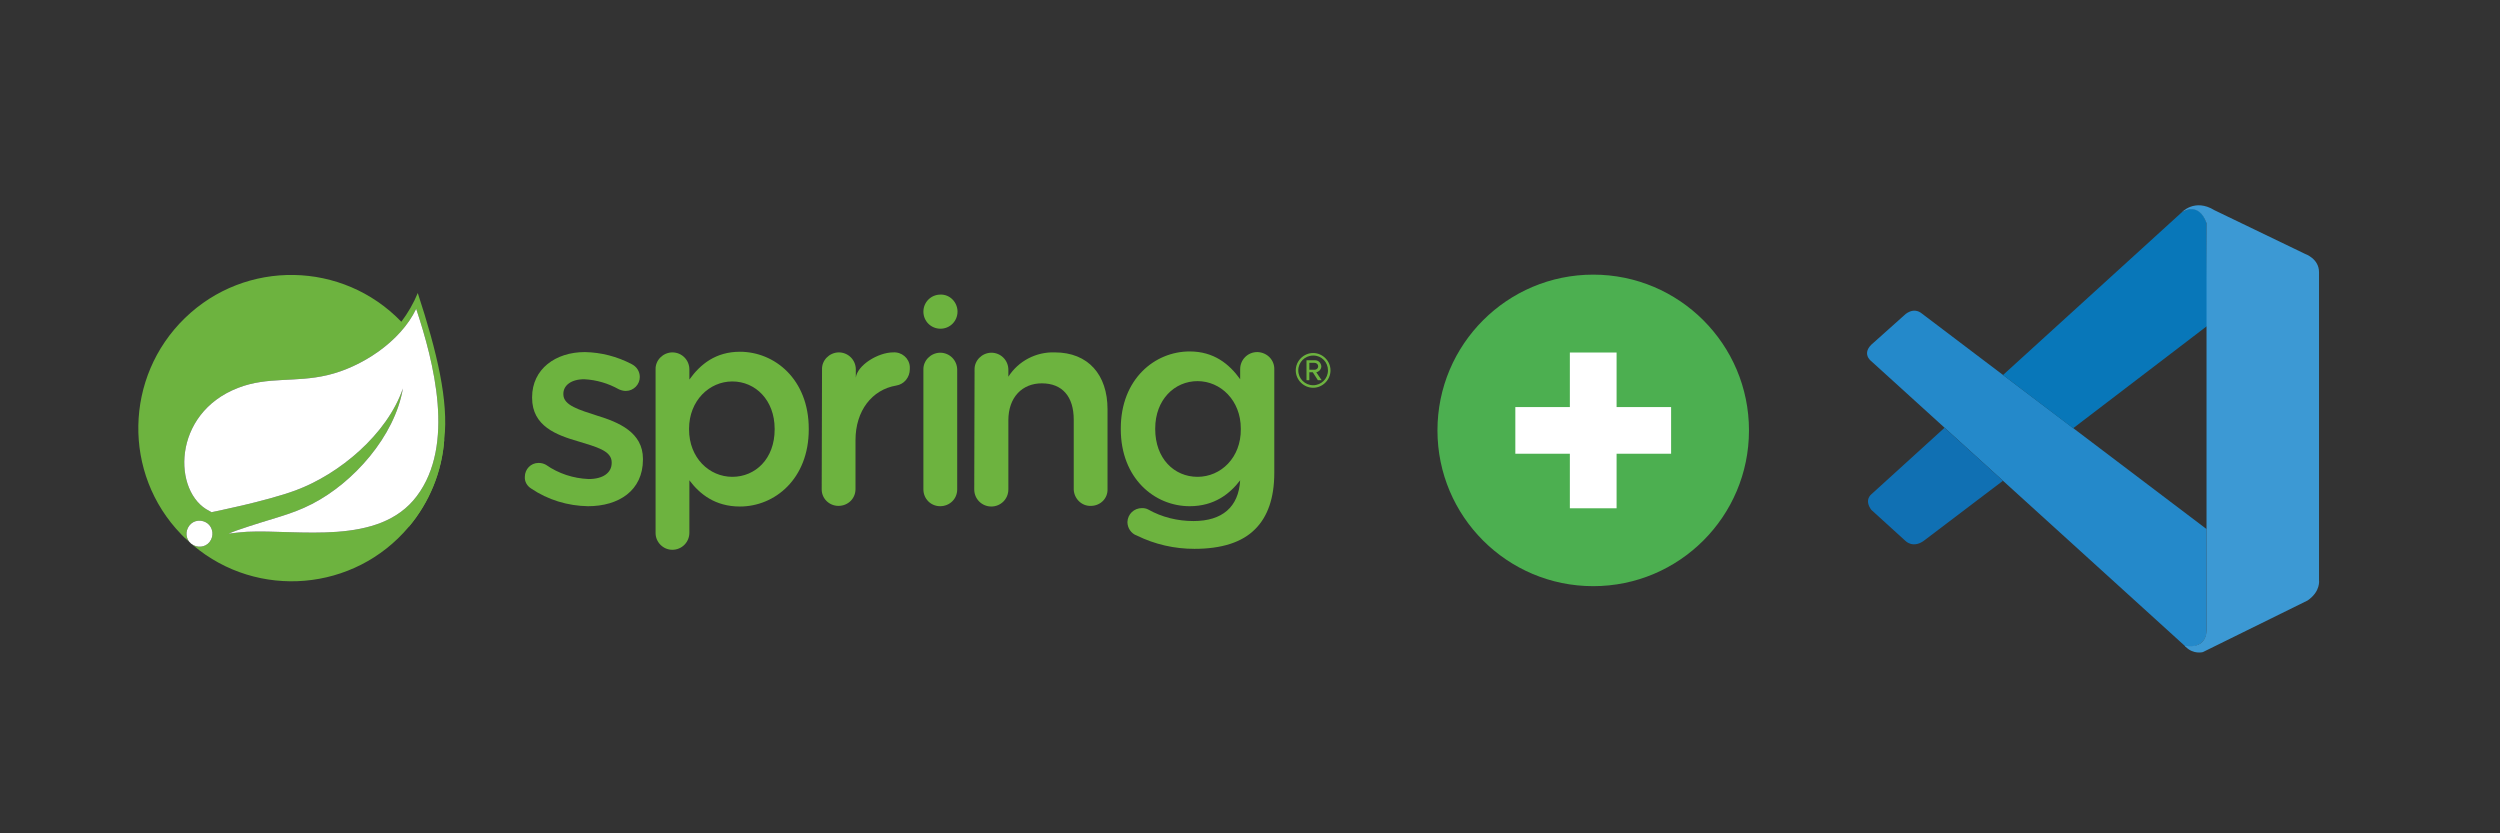 <?xml version="1.0" encoding="UTF-8" standalone="no"?>
<!-- Created with Inkscape (http://www.inkscape.org/) -->

<svg
   width="1128"
   height="376"
   viewBox="0 0 1128 376"
   version="1.1"
   id="svg5"
   inkscape:version="1.1.1 (3bf5ae0d25, 2021-09-20)"
   sodipodi:docname="spring_vscode.svg"
   xmlns:inkscape="http://www.inkscape.org/namespaces/inkscape"
   xmlns:sodipodi="http://sodipodi.sourceforge.net/DTD/sodipodi-0.dtd"
   xmlns="http://www.w3.org/2000/svg"
   xmlns:svg="http://www.w3.org/2000/svg">
  <rect x="0" y="0" width="1128" height="376" fill="#333333" stroke="none"/>
  <sodipodi:namedview
     id="namedview7"
     pagecolor="#ffffff"
     bordercolor="#666666"
     borderopacity="1.0"
     inkscape:pageshadow="2"
     inkscape:pageopacity="0.0"
     inkscape:pagecheckerboard="0"
     inkscape:document-units="px"
     showgrid="false"
     inkscape:zoom="1.1861702"
     inkscape:cx="564.42153"
     inkscape:cy="257.13005"
     inkscape:window-width="2560"
     inkscape:window-height="1355"
     inkscape:window-x="0"
     inkscape:window-y="0"
     inkscape:window-maximized="1"
     inkscape:current-layer="layer1" />
  <defs
     id="defs2" />
  <g
     inkscape:label="Layer 1"
     inkscape:groupmode="layer"
     id="layer1">
    <g
       id="g220"
       transform="matrix(3.514,0,0,3.514,634.524,109.86)">
      <path
         fill="#4caf50"
         d="M 44,24 C 44,35.045 35.045,44 24,44 12.955,44 4,35.045 4,24 4,12.955 12.955,4 24,4 35.045,4 44,12.955 44,24 Z"
         id="path205" />
      <path
         fill="#ffffff"
         d="m 21,14 h 6 v 20 h -6 z"
         id="path207" />
      <path
         fill="#ffffff"
         d="m 14,21 h 20 v 6 H 14 Z"
         id="path209" />
    </g>
    <g
       id="g452"
       transform="matrix(0.207,0,0,0.207,841.847,89.735)">
      <path
         d="m 12.1,353.9 c 0,0 -24,-17.3 4.8,-40.4 l 67.1,-60 c 0,0 19.2,-20.2 39.5,-2.6 l 619.2,468.8 v 224.8 c 0,0 -0.3,35.3 -45.6,31.4 z"
         fill="#2489ca"
         id="path434" />
      <path
         d="M 171.7,498.8 12.1,643.9 c 0,0 -16.4,12.2 0,34 l 74.1,67.4 c 0,0 17.6,18.9 43.6,-2.6 L 299,614.4 Z"
         fill="#1070b3"
         id="path436" />
      <path
         d="M 451.9,500 744.6,276.5 742.7,52.9 c 0,0 -12.5,-48.8 -54.2,-23.4 L 299,384 Z"
         fill="#0877b9"
         id="path438" />
      <path
         d="m 697.1,976.2 c 17,17.4 37.6,11.7 37.6,11.7 L 962.8,875.5 c 29.2,-19.9 25.1,-44.6 25.1,-44.6 V 159.7 C 987.9,130.2 957.7,120 957.7,120 L 760,24.7 c -43.2,-26.7 -71.5,4.8 -71.5,4.8 0,0 36.4,-26.2 54.2,23.4 v 887.5 c 0,6.1 -1.3,12.1 -3.9,17.5 -5.2,10.5 -16.5,20.3 -43.6,16.2 z"
         fill="#3c99d4"
         id="path440" />
    </g>
    <g
       id="g143"
       transform="matrix(1.425,0,0,1.425,62.383,124.087)">
      <path
         class="st0"
         d="M 88.5,5.7 C 87.2,8.9 85.4,12 83.3,14.8 64.7,-4.5 34,-5 14.8,13.6 -4.4,32.2 -5,62.9 13.6,82.1 c 0.6,0.7 1.3,1.3 2,1.9 l 1.8,1.6 c 20.4,17.2 51,14.6 68.2,-5.8 C 92.2,72 96.2,62.2 96.9,52 98.3,39.9 94.6,24.3 88.5,5.7 Z M 22.6,84.5 c -1.4,1.8 -4,2 -5.8,0.6 -1.8,-1.4 -2,-4 -0.6,-5.8 1.4,-1.8 4,-2 5.8,-0.6 1.7,1.4 2,4 0.6,5.8 z M 88.2,70 C 76.3,85.9 50.7,80.5 34.4,81.3 c 0,0 -2.9,0.2 -5.8,0.6 0,0 1.1,-0.5 2.5,-1 11.5,-4 16.9,-4.8 23.9,-8.4 13.1,-6.7 26.2,-21.4 28.8,-36.6 -5,14.6 -20.2,27.2 -34,32.3 -9.5,3.5 -26.6,6.9 -26.6,6.9 L 22.5,74.7 C 10.9,69 10.5,43.8 31.7,35.7 41,32.1 49.8,34.1 59.9,31.7 70.6,29.2 83,21.2 88,10.7 93.6,27.6 100.4,53.8 88.2,70 Z"
         id="path101" />
      <path
         class="st0"
         d="m 124.4,67.6 c -1.3,-0.8 -2.1,-2.2 -2,-3.7 0,-2.4 1.9,-4.4 4.3,-4.4 0,0 0,0 0.1,0 0.8,0 1.6,0.2 2.3,0.6 4,2.8 8.7,4.3 13.5,4.5 4.6,0 7.3,-2 7.3,-5.1 v -0.2 c 0,-3.7 -5,-4.9 -10.5,-6.6 -6.9,-2 -14.7,-4.8 -14.7,-13.8 v -0.2 c 0,-8.9 7.4,-14.3 16.7,-14.3 5.2,0.1 10.2,1.4 14.8,3.8 1.6,0.8 2.6,2.3 2.6,4.1 0,2.4 -2,4.4 -4.4,4.4 h -0.1 c -0.7,0 -1.4,-0.2 -2.1,-0.5 -3.4,-1.9 -7.1,-3 -11,-3.2 -4.2,0 -6.6,2 -6.6,4.6 v 0.2 c 0,3.5 5.1,4.9 10.6,6.7 6.9,2.1 14.6,5.3 14.6,13.7 v 0.2 c 0,9.9 -7.7,14.8 -17.4,14.8 -6.4,-0.1 -12.7,-2 -18,-5.6 z"
         id="path103" />
      <path
         class="st0"
         d="m 163.8,29.9 c -0.1,-2.9 2.3,-5.3 5.2,-5.4 h 0.1 c 3,0 5.4,2.4 5.4,5.4 v 0 3.2 c 3.5,-4.9 8.4,-8.8 16,-8.8 11,0 21.8,8.7 21.8,24.4 v 0.2 c 0,15.6 -10.7,24.4 -21.8,24.4 -7.8,0 -12.7,-3.9 -16,-8.3 v 16.6 c 0,3 -2.4,5.4 -5.4,5.4 v 0 c -2.9,0 -5.3,-2.4 -5.3,-5.3 v -0.1 z m 37.7,19 v -0.2 c 0,-9.1 -6.1,-15 -13.4,-15 -7.3,0 -13.7,6.1 -13.7,15 v 0.2 c 0,9 6.4,15 13.7,15 7.3,0 13.4,-5.7 13.4,-15 z"
         id="path105" />
      <path
         class="st0"
         d="m 216.5,29.9 c -0.1,-2.9 2.3,-5.3 5.2,-5.4 h 0.1 c 3,0 5.4,2.4 5.4,5.4 v 0 2.6 c 0.5,-4 7.1,-8 11.8,-8 2.7,-0.2 5.1,1.8 5.3,4.5 0,0.3 0,0.5 0,0.8 0,2.6 -1.8,4.8 -4.3,5.2 -7.7,1.3 -12.9,8 -12.9,17.3 v 15.5 c 0,3 -2.4,5.3 -5.4,5.3 -2.9,0 -5.3,-2.3 -5.3,-5.2 0,0 0,0 0,-0.1 z"
         id="path107" />
      <path
         class="st0"
         d="m 248.6,30 c -0.1,-2.9 2.3,-5.3 5.2,-5.4 h 0.1 c 3,0 5.4,2.4 5.4,5.4 v 0 37.9 c 0,3 -2.4,5.3 -5.4,5.3 -3,0 -5.3,-2.4 -5.3,-5.3 z"
         id="path109" />
      <path
         class="st0"
         d="m 264.8,30 c -0.1,-2.9 2.3,-5.3 5.2,-5.4 h 0.1 c 3,0 5.4,2.4 5.4,5.4 v 0 2.2 c 3.2,-5 8.8,-7.9 14.7,-7.7 10.6,0 16.7,7.1 16.7,18 v 25.3 c 0.1,2.9 -2.2,5.2 -5.1,5.3 -0.1,0 -0.1,0 -0.2,0 -2.9,0.1 -5.3,-2.3 -5.4,-5.2 v -0.1 -22 c 0,-7.3 -3.6,-11.5 -10.1,-11.5 -6.2,0 -10.6,4.4 -10.6,11.7 v 21.9 c 0,3 -2.4,5.4 -5.4,5.4 -3,0 -5.4,-2.4 -5.4,-5.4 z"
         id="path111" />
      <path
         class="st0"
         d="m 354.3,24.4 c -3,0 -5.4,2.4 -5.4,5.4 v 0 3.2 c -3.5,-4.9 -8.4,-8.8 -16,-8.8 -11,0 -21.8,8.7 -21.8,24.4 v 0.2 c 0,15.6 10.7,24.4 21.8,24.4 7.8,0 12.7,-3.9 16,-8.2 -0.5,8.5 -5.7,12.9 -14.8,12.9 -5,0 -10,-1.2 -14.4,-3.7 -0.6,-0.3 -1.2,-0.4 -1.9,-0.4 -2.5,0 -4.5,1.9 -4.6,4.4 0,1.9 1.2,3.7 3,4.3 5.7,2.8 11.9,4.2 18.2,4.2 8.5,0 15.1,-2 19.3,-6.3 3.9,-3.9 6,-9.8 6,-17.7 V 29.9 c 0.1,-3 -2.3,-5.4 -5.3,-5.5 0,0 -0.1,0 -0.1,0 z M 335.4,63.9 C 328,63.9 322,58.1 322,48.8 v -0.2 c 0,-9.1 6.1,-15 13.4,-15 7.3,0 13.7,6.1 13.7,15 v 0.2 c 0.1,9 -6.3,15.1 -13.7,15.1 z"
         id="path113" />
      <path
         class="st0"
         d="m 259.4,11.6 c 0,3 -2.4,5.4 -5.4,5.4 -3,0 -5.4,-2.4 -5.4,-5.4 0,-3 2.4,-5.4 5.4,-5.4 v 0 c 2.9,-0.1 5.3,2.3 5.4,5.2 0,0.1 0,0.1 0,0.2 z"
         id="path115" />
      <path
         class="st0"
         d="m 372,35.7 c -3,0 -5.5,-2.5 -5.5,-5.5 0,-3 2.5,-5.5 5.5,-5.5 3,0 5.5,2.5 5.5,5.5 0,3 -2.5,5.5 -5.5,5.5 z m 0,-10.2 c -2.6,0 -4.7,2.1 -4.7,4.7 0,2.6 2.1,4.7 4.7,4.7 2.6,0 4.7,-2.1 4.7,-4.7 0,-2.6 -2,-4.7 -4.6,-4.7 z m 1.5,7.8 -1.6,-2.5 h -1.1 v 2.5 h -0.9 V 27 h 2.6 c 1.1,-0.1 2,0.8 2.1,1.9 v 0 c 0,0.9 -0.7,1.7 -1.6,1.9 l 1.7,2.5 z m -1.1,-5.5 h -1.6 V 30 h 1.7 c 0.6,0 1.1,-0.5 1.1,-1.1 0,-0.6 -0.5,-1.1 -1.2,-1.1 z"
         id="path117" />
      <path
         class="st0"
         d="M 85.6,79.8 C 92.2,72 96.2,62.2 96.9,52"
         id="path119" />
      <path
         class="st1"
         d="M 88.2,70 C 76.3,85.9 50.7,80.5 34.4,81.3 c 0,0 -2.9,0.2 -5.8,0.6 0,0 1.1,-0.5 2.5,-1 11.5,-4 16.9,-4.8 23.9,-8.4 13.1,-6.7 26.2,-21.4 28.8,-36.6 -5,14.6 -20.2,27.2 -34,32.3 -9.5,3.5 -26.6,6.9 -26.6,6.9 L 22.5,74.7 C 10.9,69 10.5,43.8 31.7,35.7 41,32.1 49.8,34.1 59.9,31.7 70.6,29.2 83,21.2 88,10.7 93.6,27.6 100.4,53.8 88.2,70 Z"
         id="path121" />
      <path
         class="st1"
         d="m 22.6,84.5 c -1.4,1.8 -4,2 -5.8,0.6 -1.8,-1.4 -2,-4 -0.6,-5.8 1.4,-1.8 4,-2 5.8,-0.6 1.7,1.4 2,4 0.6,5.8 z"
         id="path123" />
    </g>
  </g>
  <style
     type="text/css"
     id="style99">
	.st0{fill:#6DB33F;}
	.st1{fill:#FFFFFF;}
</style>
</svg>
